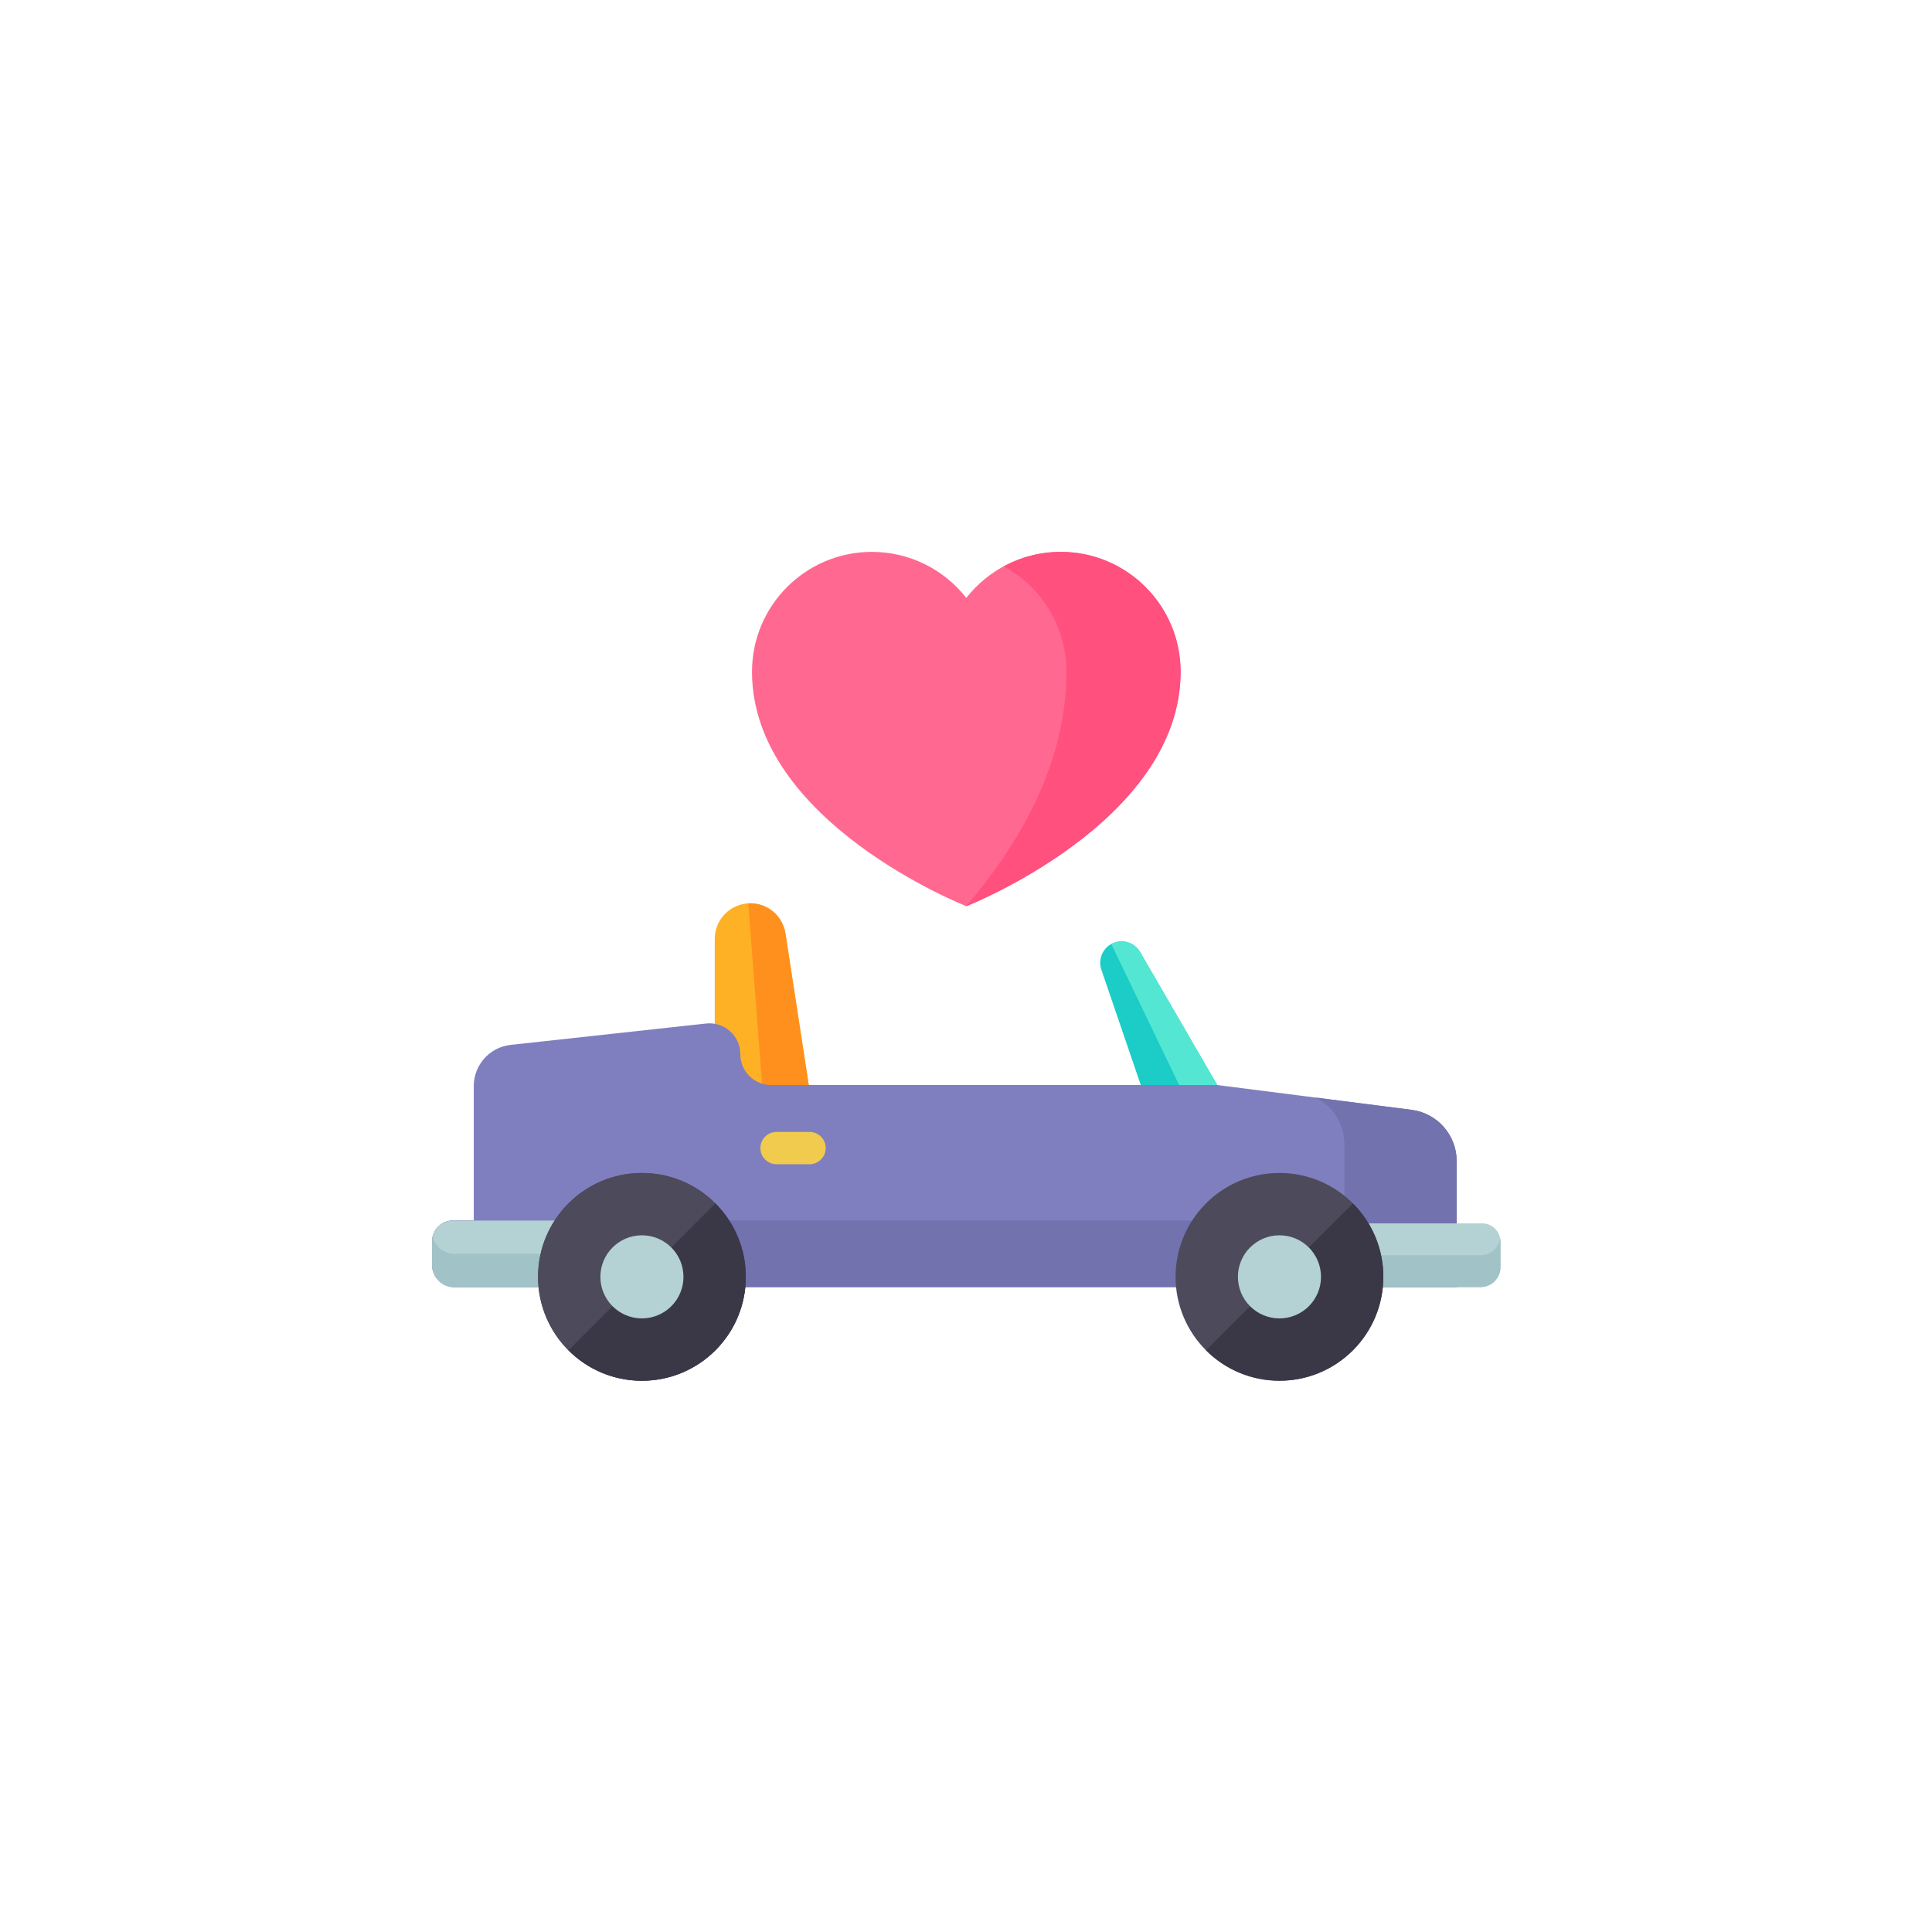 <?xml version="1.0"?>
<svg xmlns="http://www.w3.org/2000/svg" xmlns:xlink="http://www.w3.org/1999/xlink" version="1.1" id="Capa_1" x="0px" y="0px" viewBox="0 0 512 512" style="enable-background:new 0 0 512 512;" xml:space="preserve" width="512px" height="512px"><g transform="matrix(0.553 0 0 0.553 114.513 114.513)"><path style="fill:#FFB125;" d="M186.048,349.023h-50.597v-106.18c0-9.412,7.63-17.042,17.042-17.042l0,0  c8.413,0,15.567,6.139,16.844,14.454L186.048,349.023z" data-original="#FFB125"/><path style="fill:#FF901D;" d="M152.493,225.801c-0.334,0-0.66,0.031-0.988,0.05l9.416,123.172h25.127l-16.71-108.768  c-0.426-2.772-1.758-5.614-3.632-8.173C162.559,228.223,157.775,225.801,152.493,225.801z" data-original="#FF901D"/><path style="fill:#1BCCC7;" d="M376.243,312.894l-36.958-63.752c-1.833-3.163-5.213-5.11-8.868-5.11l0,0  c-7.029,0-11.973,6.914-9.7,13.566l22.521,65.904h33.005L376.243,312.894" data-original="#1BCCC7"/><path style="fill:#53E7D3;" d="M363.089,323.502h13.154v-10.608l-36.958-63.752c-1.833-3.163-5.212-5.11-8.868-5.11  c-1.817,0-3.49,0.469-4.94,1.269L363.089,323.502z" data-original="#53E7D3"/><path style="fill:#7F7FBF;" d="M491.012,349.374c0-12.486-9.281-23.026-21.667-24.606l-93.102-11.874H162.486  c-8.164,0-14.783-6.619-14.783-14.783l0,0c0-8.8-7.642-15.652-16.39-14.695l-93.68,10.246c-10.057,1.1-17.673,9.595-17.673,19.712  v64.447H9.98c-5.512,0-9.98,4.468-9.98,9.98v11.283c0,5.883,4.769,10.653,10.653,10.653h480.36v-60.363H491.012z" data-original="#7F7FBF"/><g>
	<path style="fill:#7272AF;" d="M19.96,377.821L19.96,377.821H9.98c-0.323,0-0.642,0.018-0.957,0.048   c-0.218,0.021-0.432,0.056-0.645,0.092c-0.085,0.014-0.171,0.023-0.255,0.039c-0.276,0.053-0.549,0.118-0.817,0.194   c-0.013,0.004-0.026,0.006-0.039,0.01c-0.283,0.081-0.561,0.174-0.834,0.278c-0.001,0-0.002,0.001-0.003,0.001   c-0.257,0.098-0.508,0.206-0.754,0.324c-0.001,0-0.001,0.001-0.002,0.001c-0.303,0.146-0.597,0.305-0.882,0.479   c-0.002,0.001-0.003,0.002-0.005,0.003c-0.285,0.174-0.56,0.362-0.825,0.563c-0.001,0.001-0.001,0.001-0.002,0.002   c-0.34,0.258-0.667,0.531-0.97,0.829c-0.014,0.013-0.029,0.025-0.042,0.038c-0.008,0.007-0.016,0.014-0.024,0.022   c-0.452,0.452-0.86,0.946-1.219,1.477c-0.179,0.266-0.346,0.54-0.5,0.823c-0.186,0.343-0.346,0.701-0.491,1.066   c-0.203,0.509-0.368,1.037-0.486,1.583c-0.018,0.086-0.033,0.173-0.05,0.26c-0.041,0.218-0.074,0.438-0.101,0.66   c-0.011,0.089-0.022,0.178-0.031,0.269C0.019,387.185,0,387.491,0,387.801v11.283c0,0.735,0.074,1.453,0.216,2.147   c0.071,0.347,0.159,0.687,0.263,1.021c1.037,3.336,3.67,5.968,7.006,7.006c1.001,0.311,2.065,0.479,3.168,0.479h480.36v-31.922   L19.96,377.821z" data-original="#7272AF"/>
	<path style="fill:#7272AF;" d="M469.346,324.768l-45.98-5.864c8.246,4.084,13.81,12.556,13.81,22.213v68.619h53.836v-60.363   C491.012,336.888,481.731,326.348,469.346,324.768z" data-original="#7272AF"/>
</g><path style="fill:#B4D1D3;" d="M503.177,379.194h-66.001v30.542h65.231c5.298,0,9.593-4.295,9.593-9.593v-12.127  C512,383.144,508.05,379.194,503.177,379.194z" data-original="#B4D1D3"/><path style="fill:#A1C2C6;" d="M502.407,394.465h-65.231v15.271h65.231c5.298,0,9.593-4.295,9.593-9.593v-12.127  c0-0.528-0.055-1.043-0.144-1.546C511.094,391.006,507.159,394.465,502.407,394.465z" data-original="#A1C2C6"/><circle style="fill:#4D4A5B;" cx="406.07" cy="404.82" r="49.785" data-original="#4D4A5B"/><path style="fill:#3A3847;" d="M441.271,440.022c19.442-19.442,19.442-50.964,0-70.406l-70.406,70.406  C390.307,459.465,421.829,459.465,441.271,440.022z" data-original="#3A3847"/><path style="fill:#F0CB4D;" d="M180.882,335.371h-15.826c-4.275,0-7.74,3.465-7.74,7.74c0,4.275,3.465,7.74,7.74,7.74h15.826  c4.275,0,7.74-3.465,7.74-7.74C188.623,338.836,185.158,335.371,180.882,335.371z" data-original="#F0CB4D"/><circle style="fill:#B4D1D3;" cx="406.07" cy="404.82" r="19.91" data-original="#B4D1D3"/><path style="fill:#FF6991;" d="M301.258,57.396c-18.381,0-34.745,8.635-45.258,22.069c-10.513-13.434-26.877-22.069-45.258-22.069  c-31.721,0-57.437,25.715-57.437,57.437C153.305,186.997,256,227.181,256,227.181s102.695-40.185,102.695-112.349  C358.695,83.111,332.979,57.396,301.258,57.396z" data-original="#FF6991"/><path style="fill:#FF507E;" d="M301.258,57.396c-9.897,0-19.198,2.522-27.327,6.93c17.907,9.725,30.064,28.696,30.064,50.507  c0,44.815-23.545,83.82-48.087,112.313c0.057,0.023,0.091,0.036,0.091,0.036s102.695-40.185,102.695-112.349  C358.695,83.111,332.979,57.396,301.258,57.396z" data-original="#FF507E"/><path style="fill:#B4D1D3;" d="M9.98,377.821c-1.252,0-2.445,0.241-3.549,0.661c-0.258,0.098-0.509,0.207-0.756,0.325  c-0.609,0.292-1.182,0.642-1.715,1.046c-0.341,0.259-0.668,0.532-0.973,0.831c-0.021,0.02-0.044,0.038-0.065,0.059  c-0.452,0.452-0.86,0.946-1.219,1.477c-0.179,0.265-0.346,0.54-0.5,0.823c-0.307,0.566-0.561,1.164-0.756,1.789  C0.157,385.771,0,386.768,0,387.801v11.283c0,5.883,4.769,10.653,10.653,10.653h64.875v-31.922L9.98,377.821z" data-original="#B4D1D3"/><path style="fill:#A1C2C6;" d="M0.272,385.486C0.096,386.229,0,387.004,0,387.801v11.283c0,5.883,4.769,10.653,10.653,10.653h64.875  v-15.961H10.653C5.583,393.775,1.348,390.23,0.272,385.486z" data-original="#A1C2C6"/><g>
	<circle style="fill:#4D4A5B;" cx="100.55" cy="404.82" r="49.785" data-original="#4D4A5B"/>
	<circle style="fill:#4D4A5B;" cx="100.55" cy="404.82" r="49.785" data-original="#4D4A5B"/>
</g><path style="fill:#3A3847;" d="M135.748,440.022c19.442-19.442,19.442-50.964,0-70.406l-70.406,70.406  C84.784,459.465,116.306,459.465,135.748,440.022z" data-original="#3A3847"/><circle style="fill:#B4D1D3;" cx="100.55" cy="404.82" r="19.91" data-original="#B4D1D3"/></g> </svg>
